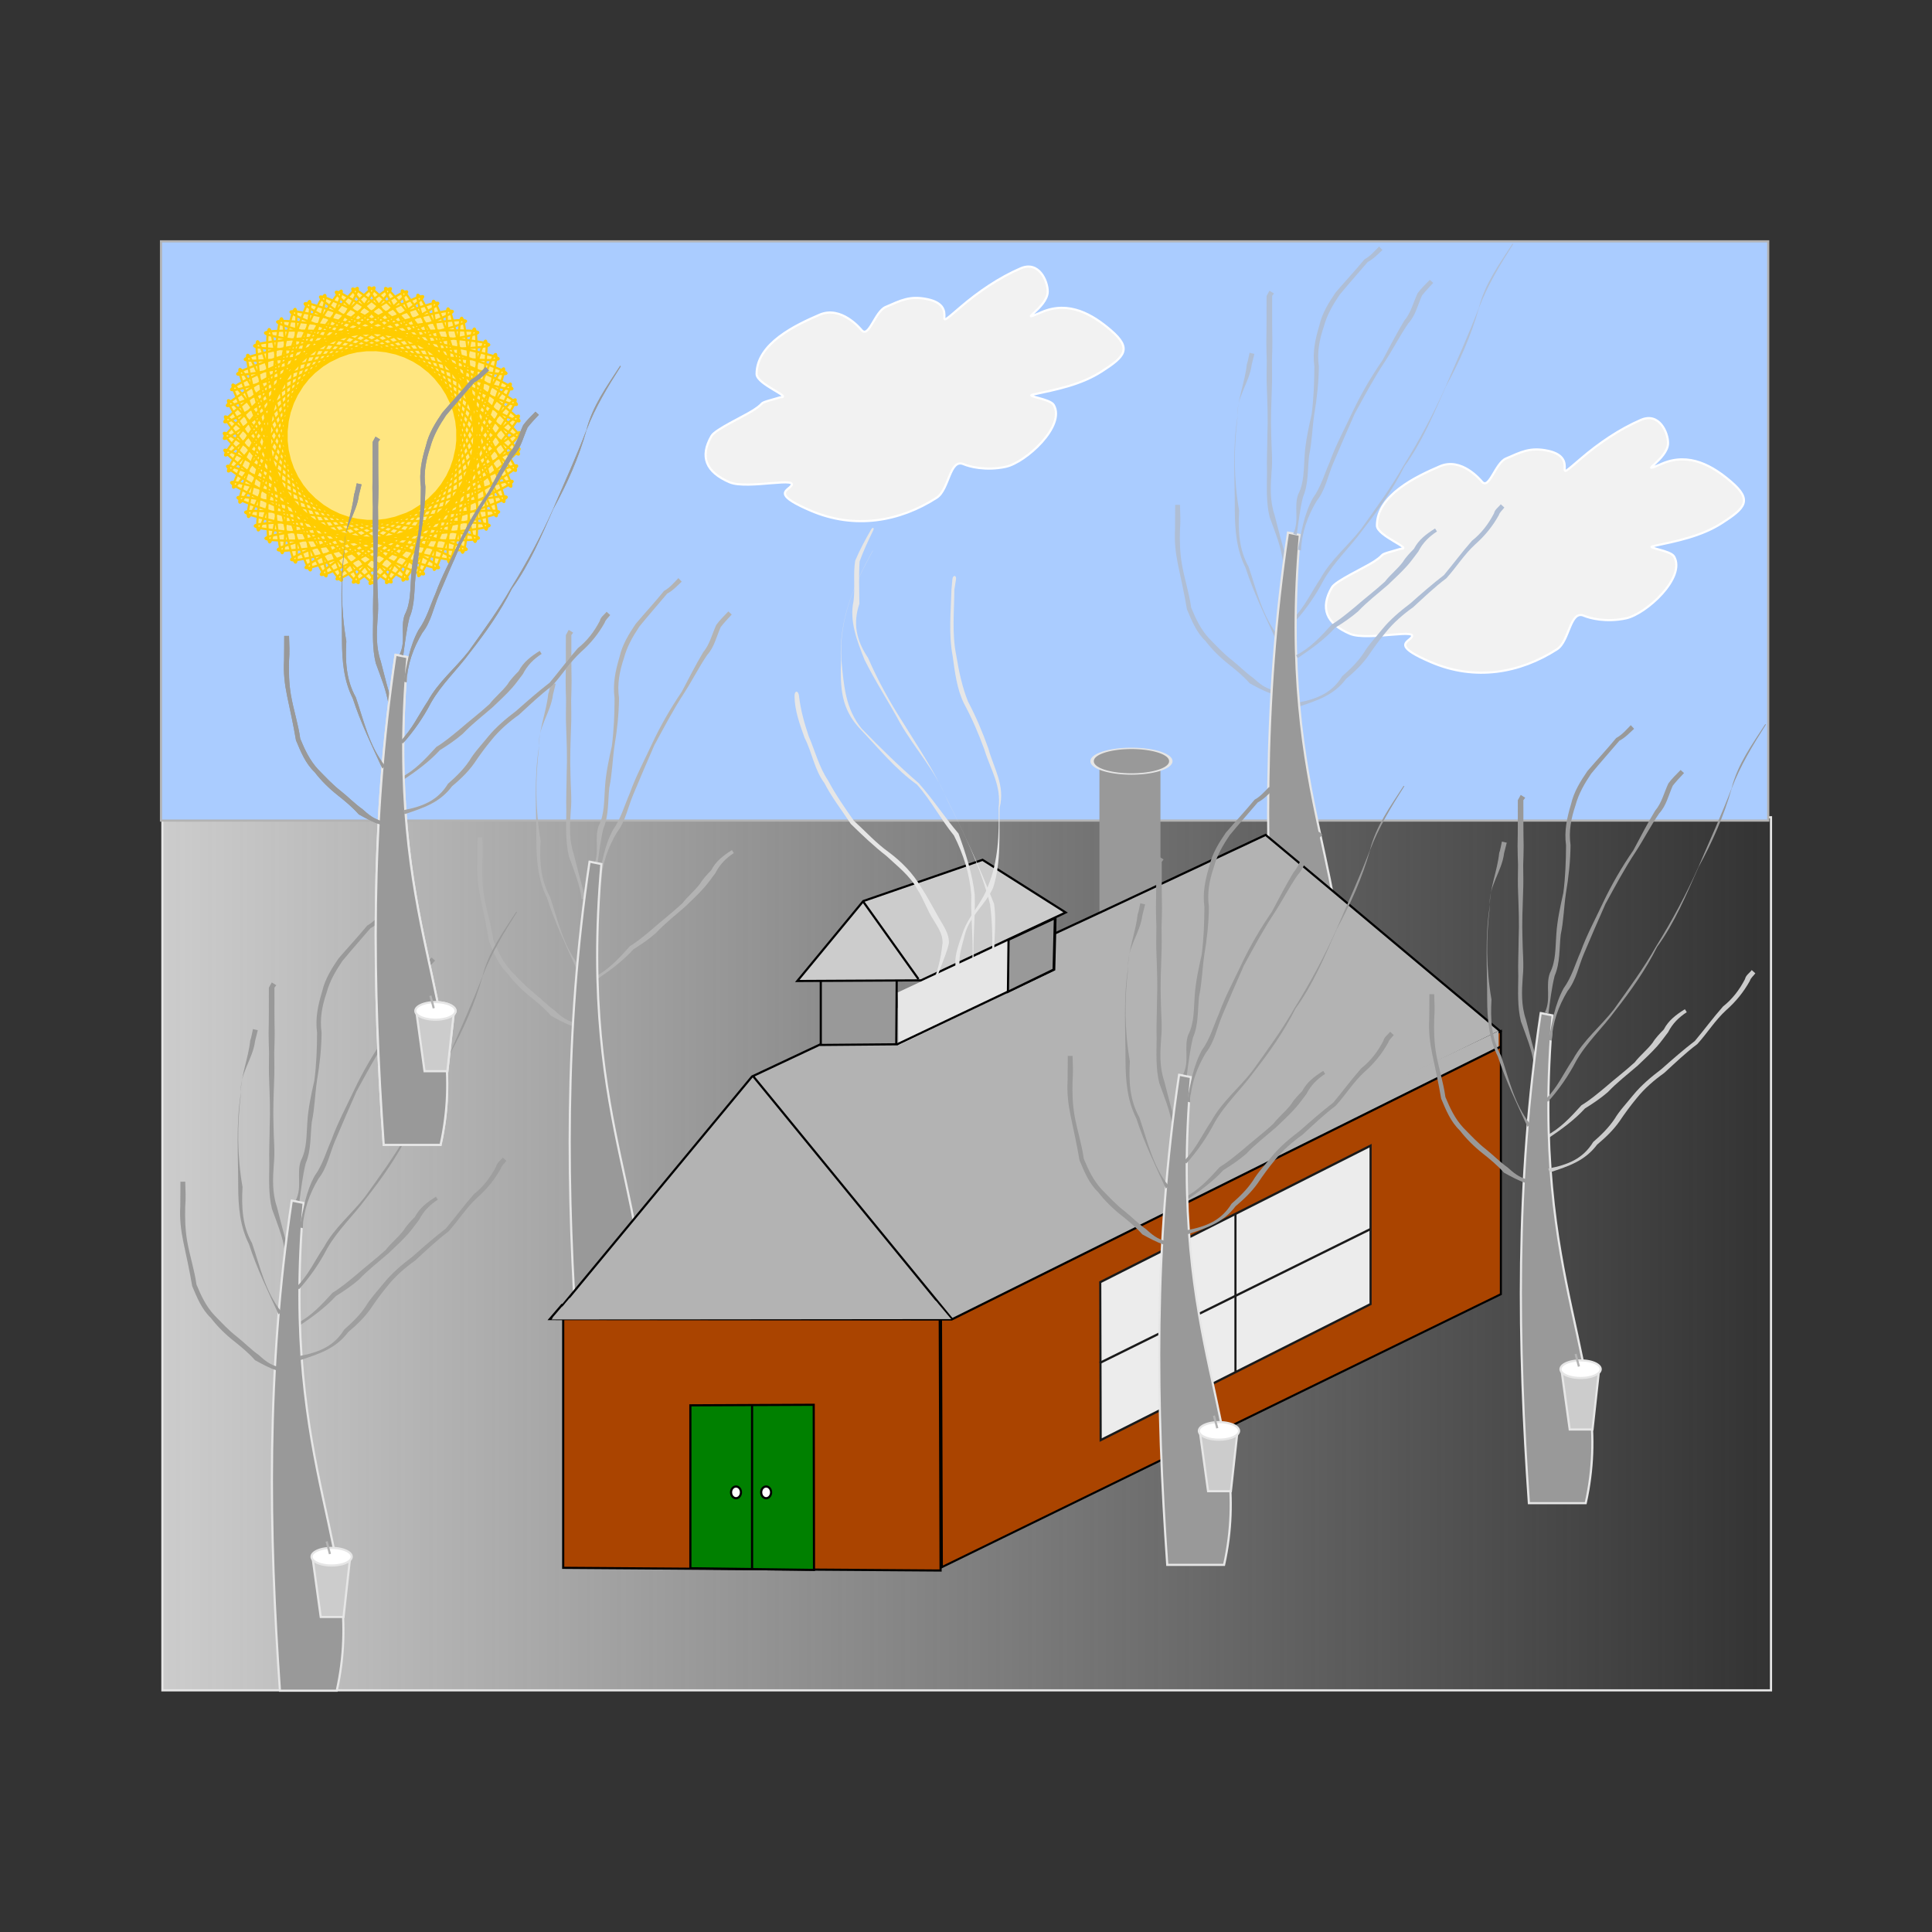 <svg:svg xmlns:dc="http://purl.org/dc/elements/1.1/" xmlns:ns1="http://www.w3.org/1999/xlink" xmlns:ns3="http://web.resource.org/cc/" xmlns:rdf="http://www.w3.org/1999/02/22-rdf-syntax-ns#" xmlns:svg="http://www.w3.org/2000/svg" height="897.689" id="svg2" version="1.0" viewBox="-74.307 -111.631 897.689 897.689" width="897.689">
  <svg:rect x="-74.307" y="-111.631" width="897.689" height="897.689" fill="#333333" stroke="none"/>
  <svg:defs id="defs4">
    <svg:linearGradient id="linearGradient5595">
      <svg:stop id="stop5597" offset="0" stop-color="#f2f2f2" />
      <svg:stop id="stop5599" offset="1" stop-color="#f2f2f2" stop-opacity="0" />
    </svg:linearGradient>
    <svg:linearGradient gradientTransform="translate(3.6866e-8 0)" gradientUnits="userSpaceOnUse" id="linearGradient5589" x1="1.7" x2="748.58" y1="715.73" y2="715.73">
      <svg:stop id="stop5585" offset="0" stop-color="#ccc" />
      <svg:stop id="stop5587" offset="1" stop-color="#ccc" stop-opacity="0" />
    </svg:linearGradient>
    <svg:linearGradient gradientTransform="translate(-0 0)" gradientUnits="userSpaceOnUse" id="linearGradient5601" x1="983.02" x2="1411.5" y1="518.17" y2="480.77" ns1:href="#linearGradient5595" />
    <svg:linearGradient gradientTransform="translate(0 0)" gradientUnits="userSpaceOnUse" id="linearGradient5605" x1="983.02" x2="1411.5" y1="518.17" y2="480.77" ns1:href="#linearGradient5595" />
  </svg:defs>
  <svg:g id="layer1" transform="translate(.5 -.143)">
    <svg:rect fill="url(#linearGradient5589)" height="405.67" id="rect4612" stroke="#e6e6e6" width="747.43" x=".644" y="268.25" />
    <svg:rect fill="#acf" height="269.15" id="rect4593" stroke="#b3b3b3" width="746.78" x="-6.6264e-7" y=".643" />
    <svg:path d="m576.13 143.47c5.59 0-11.16-5.97-11.16-10.77 0-14.24 18.38-22.87 29.29-27.55 9.96-4.28 18.74 6.29 19.52 7.18 3.36 3.85 6.15-8.63 11.16-10.77 7.03-3.027 11.2-5.383 19.52-3.598 15.75 3.378-0.17 16.918 15.34 3.598 8.24-7.08 17.89-13.674 27.89-17.971 8.4-3.608 12.55 5.842 12.55 10.78 0 7.631-15.61 15.091-2.79 9.581 12.69-5.449 23.72 1.2 32.08 8.38 10.05 8.64 6.58 12.23-4.19 19.17-9.8 6.31-21.22 8.45-32.07 10.78-3.64 0.78 8.08 1.91 9.76 4.79 5.69 9.76-12.99 26.74-22.31 28.74-9.39 2.02-17-0.11-19.53-1.19-6.57-2.83-6.67 11.78-12.55 15.57-17.22 11.09-38.07 14.79-58.57 5.98-15.87-6.81-12.22-8.66-9.76-10.78 6.61-5.67-19.53 1.2-27.89-2.39-11.02-4.73-13.99-11.9-8.37-21.56 1.76-3.03 14.89-8.99 19.52-11.98 6.8-4.38 0.04-2.4 12.56-5.99z" fill="url(#linearGradient5605)" fill-rule="evenodd" id="path5603" stroke="#fff" stroke-width="1px" />
    <svg:path d="m517.7 184.98c-4.9-10.69-10.14-21.41-13.77-32.64-4.2-8.32-4.94-17.44-4.99-26.62 0.05-14.42-1.11-28.866 1.18-43.134-0.03-8.628 3.55-16.515 4.42-24.9 0.43-0.914 0.99-4.176 1.25-5.256l2.25 0.51c-0.42 1.66-0.81 3.328-1.25 4.981-1.04 8.572-7.44 15.355-6.6 24.675-1.78 14.391-1.75 28.884 0.76 43.214-0.51 9.11-0.16 17.84 4.4 26.06 3.76 10.92 6.21 22.65 13.6 31.86l-1.25 1.25z" fill="#afbed5" id="path4498" />
    <svg:path d="m515.94 210.79c-3.61-1.18-7.07-3.14-10.06-4.76-3.02-3.4-6.28-6.09-9.82-8.9-3.93-3.09-7.65-6.76-10.7-10.72-4.28-4.08-6.45-9.51-8.68-14.82-1.15-6.93-2.68-13.77-4.13-20.64-1.13-5.51-1.73-10.76-1.4-16.36 0.07-3.83 0.03-7.66 0.07-11.49l2.24-0.02c0.13 3.88 0.32 7.76-0.01 11.64-0.15 5.35-0.02 10.58 0.89 15.88 1.19 6.85 3.37 13.38 4.33 20.26 2.14 5.17 4.47 10.15 8.33 14.3 3.35 3.41 6.66 7.01 10.49 9.99 3.49 2.76 6.49 5.9 10.09 8.45 2.63 2.4 5.34 4.69 9.19 5.54l-0.83 1.65z" fill="#afbed5" id="path4504" />
    <svg:path d="m521.16 148.75c-0.89-6.9-3.68-13.41-6.02-19.92-1.69-6.87-1.3-13.9-1.24-20.9-0.18-5.85 0.15-11.681 0.17-17.535 0.31-7.214 0.01-14.425-0.25-21.633-0.2-4.179-0.06-8.367-0.03-12.549-0.07-2.997-0.23-5.963-0.21-8.962 0.09-3.343 0.08-6.687 0.11-10.031-0.05-3.736 0.04-7.471 0.01-11.205 0.44-0.81 0.89-1.62 1.34-2.43l2.1 1.302c-0.29 0.376-0.57 0.752-0.86 1.128-0.04 3.734 0.05 7.469 0 11.205 0.03 3.344 0.03 6.688 0.11 10.031 0.03 2.999-0.13 5.966-0.2 8.962 0.02 4.182 0.16 8.368-0.04 12.547-0.24 7.208-0.55 14.418-0.29 21.632 0.04 5.895 0.75 11.768 0.13 17.648-0.48 6.74-0.77 13.36 1.46 19.88 1.77 6.85 3.44 13.74 5.66 20.51l-1.95 0.32z" fill="#afbed5" id="path4500" />
    <svg:path d="m525.79 176.16c5.51-5.37 8.66-12.47 12.9-18.75 4.82-8.82 12.74-15.21 18.88-23.04 6.86-9.62 13.87-19.11 19.71-29.4 7.33-11.77 14-24.186 19.63-36.865 5.21-12.175 10.74-24.156 15.41-36.556 2.89-11.323 9.5-20.254 15.68-29.846l0.31 0.199c-6.05 9.448-11.93 19.146-15.93 29.668-3.62 12.825-8.99 24.88-15.39 36.572-5.64 12.746-11.03 25.739-19.26 37.078-5.34 10.65-12.13 20.3-19.49 29.66-5.82 7.98-13.21 14.72-18.13 23.38-3.58 6.87-7.91 13.11-13.09 18.92l-1.23-1.02z" fill="#afbed5" id="path4494" />
    <svg:path d="m528.01 215.04c9.09-1.75 16-4.47 20.83-12.34 3.77-3.29 7.19-6.62 9.92-10.69 2.33-3.92 5.68-7.38 8.6-11.03 3.79-4.66 8.4-8.49 13.15-12.11 5.12-4.53 10.15-8.94 15.58-13.13 4.43-5.28 8.48-10.81 13.05-15.97 4.46-3.55 7.68-7.83 10.23-12.73 0.4-1.87 2.09-2.81 3.14-4.22l1.67 1.51c-0.86 1.2-2.13 2.1-2.59 3.59-2.89 5.16-6.47 9.56-10.92 13.5-5.21 4.76-8.72 10.59-13.45 15.8-5.5 4.11-10.34 8.79-15.39 13.41-4.73 3.38-9.09 7.14-12.76 11.69-2.9 3.5-5.55 7.11-8.06 10.86-2.96 4.15-6.41 7.43-10.32 10.72-5.72 7.61-13.11 9.99-22.07 12.97l-0.61-1.83z" fill="#afbed5" id="path4492" />
    <svg:path d="m523.65 135.97l5.51 1.1c-11.15 126.62 29.77 162.02 15.4 226.62h-26.41c-5.11-73.47-6.38-148.59 5.5-227.72z" fill="#999" id="path4490" stroke="#e6e6e6" />
    <svg:path d="m526.06 136.55c3.02-6.22 0.17-12.53 2.34-18.38 2.88-5.58 2.5-11.91 2.98-18.01 0.42-6.474 1.84-12.872 3.26-19.202 0.95-7.343 1.23-14.774 1.26-22.166-0.92-6.693 0.44-12.813 2.35-19.16 1.31-5.719 4.35-10.542 7.6-15.323 4.42-5.144 9.05-10.086 13.36-15.324 2.71-1.466 4.65-3.792 6.77-5.95l1.55 1.655c-2.16 1.984-4.19 4.178-6.83 5.542-4.35 5.128-8.83 10.109-13.1 15.303-3.1 4.577-5.85 9.319-7.3 14.715-2.08 6.167-3.23 11.939-2.31 18.503-0.07 7.537-0.9 14.994-2.15 22.428-0.95 6.423-1.05 12.863-2.41 19.189-0.72 6.44-0.22 13.06-2.83 19.14-1.37 5.54-2.09 11.63-2.88 17.51l-1.66-0.47z" fill="#afbed5" id="path4502" />
    <svg:path d="m527.38 192.96c6.65-3.33 11.62-8.82 16.54-14.23 3.85-2.34 7.33-5.27 10.78-8.12 4.58-4.01 9.44-7.68 13.95-11.81 2.59-3.34 5.83-5.81 8.39-9.19 1.38-2.28 3.28-4.18 5.15-6.12 2.22-4.27 5.81-6.91 9.79-9.42l0.89 1.39c-3.75 2.44-6.62 5.3-8.68 9.33-1.84 2.37-3.18 4.36-5.07 6.5-2.87 3.19-5.96 6.03-9.05 8.99-4.69 4.07-9.66 7.86-13.88 12.33-3.35 2.88-6.86 5.26-10.63 7.59-5.13 5.6-11.11 9.84-17.41 14.1l-0.77-1.34z" fill="#afbed5" id="path4496" />
    <svg:path d="m528.22 143.94c1.66-8.44 2.89-16.52 7-24 3.71-5.11 5.33-11.16 7.86-16.87 2.82-7.84 6.85-15.263 10.4-22.84 4.03-8.517 8.79-16.667 14.14-24.44 3.3-6.161 6.46-12.37 10.09-18.337 3.06-3.592 4.15-8.383 6.14-12.658 1.66-2.297 3.73-4.24 5.69-6.264l1.59 1.43c-1.81 1.892-3.59 3.811-5.22 5.863-1.97 4.388-2.99 9.295-6.32 12.881-3.94 5.747-7.09 11.951-10.9 17.801-5.18 7.816-9.56 16.055-14.05 24.253-3.41 7.641-6.7 15.315-9.97 23.011-2.52 5.88-3.61 12.35-7.68 17.5-4.22 7.07-6.95 14.59-7.3 23.04l-1.47-0.37z" fill="#afbed5" id="path4506" />
    <svg:path d="m191.18 365.26c-3.56-1.17-6.98-3.14-9.93-4.76-2.98-3.39-6.19-6.09-9.68-8.9-3.87-3.09-7.55-6.76-10.55-10.71-4.22-4.08-6.36-9.52-8.56-14.83-1.14-6.92-2.65-13.77-4.08-20.64-1.11-5.5-1.71-10.76-1.38-16.35 0.07-3.83 0.03-7.66 0.08-11.5l2.2-0.01c0.13 3.87 0.31 7.75-0.01 11.63-0.15 5.36-0.01 10.58 0.87 15.89 1.19 6.85 3.33 13.37 4.28 20.26 2.11 5.16 4.4 10.14 8.22 14.29 3.3 3.41 6.56 7.01 10.34 9.99 3.44 2.76 6.4 5.9 9.95 8.45 2.6 2.4 5.27 4.69 9.06 5.55l-0.81 1.64z" fill="#b3b3b3" id="path4473" />
    <svg:path d="m192.9 338.28c-4.83-10.69-10-21.41-13.57-32.63-4.15-8.32-4.88-17.45-4.93-26.62 0.05-14.42-1.09-28.87 1.17-43.14-0.03-8.63 3.49-16.51 4.35-24.9 0.43-0.91 0.98-4.17 1.23-5.26l2.22 0.51c-0.41 1.67-0.79 3.33-1.23 4.99-1.02 8.57-7.34 15.35-6.51 24.67-1.75 14.39-1.72 28.89 0.75 43.21-0.5 9.11-0.16 17.85 4.35 26.07 3.7 10.91 6.12 22.65 13.41 31.86l-1.24 1.24z" fill="#b3b3b3" id="path4467" />
    <svg:path d="m195.48 306.34c-0.87-6.91-3.63-13.41-5.94-19.93-1.66-6.86-1.28-13.9-1.21-20.89-0.18-5.86 0.14-11.69 0.16-17.54 0.31-7.22 0.01-14.43-0.24-21.63-0.2-4.18-0.06-8.37-0.04-12.55-0.07-3-0.22-5.97-0.2-8.97 0.08-3.34 0.08-6.68 0.11-10.03-0.05-3.73 0.04-7.47 0-11.2l1.32-2.43 2.08 1.3c-0.28 0.38-0.57 0.75-0.85 1.13-0.04 3.73 0.05 7.47 0 11.2 0.03 3.35 0.03 6.69 0.11 10.03 0.02 3-0.13 5.97-0.2 8.97 0.03 4.18 0.16 8.36-0.04 12.54-0.24 7.21-0.55 14.42-0.28 21.64 0.04 5.89 0.74 11.76 0.12 17.65-0.47 6.73-0.76 13.36 1.44 19.87 1.75 6.85 3.39 13.75 5.59 20.51l-1.93 0.33z" fill="#b3b3b3" id="path4469" />
    <svg:path d="m201.05 290.63c2.97-6.22 0.17-12.53 2.31-18.38 2.84-5.58 2.46-11.91 2.94-18.01 0.4-6.47 1.8-12.87 3.2-19.2 0.94-7.34 1.22-14.77 1.25-22.16-0.91-6.7 0.43-12.82 2.31-19.16 1.3-5.72 4.3-10.55 7.5-15.33 4.36-5.14 8.93-10.08 13.18-15.32 2.67-1.47 4.58-3.79 6.67-5.95l1.53 1.65c-2.13 1.99-4.13 4.18-6.73 5.54-4.29 5.13-8.71 10.11-12.92 15.31-3.06 4.58-5.77 9.32-7.2 14.71-2.05 6.17-3.18 11.94-2.28 18.51-0.06 7.53-0.88 14.99-2.12 22.42-0.94 6.43-1.04 12.87-2.38 19.19-0.71 6.45-0.21 13.07-2.79 19.14-1.35 5.54-2.06 11.63-2.84 17.51l-1.63-0.47z" fill="#b3b3b3" id="path4471" />
    <svg:path d="m201.56 342.37c6.55-3.32 11.46-8.82 16.32-14.23 3.79-2.34 7.22-5.26 10.62-8.12 4.52-4.01 9.31-7.67 13.76-11.8 2.56-3.34 5.75-5.82 8.28-9.2 1.36-2.28 3.23-4.17 5.08-6.11 2.19-4.27 5.73-6.91 9.65-9.42l0.87 1.39c-3.69 2.43-6.52 5.3-8.55 9.32-1.82 2.38-3.14 4.36-5.01 6.51-2.82 3.19-5.87 6.03-8.92 8.98-4.63 4.07-9.53 7.87-13.69 12.33-3.3 2.89-6.77 5.27-10.48 7.6-5.07 5.59-10.96 9.84-17.18 14.1l-0.75-1.35z" fill="#b3b3b3" id="path4465" />
    <svg:path d="m203.15 298.02c1.63-8.44 2.85-16.52 6.9-23.99 3.65-5.12 5.25-11.17 7.75-16.88 2.78-7.84 6.75-15.26 10.26-22.84 3.97-8.51 8.67-16.66 13.94-24.44 3.26-6.16 6.37-12.37 9.95-18.33 3.02-3.6 4.09-8.39 6.05-12.66 1.64-2.3 3.68-4.24 5.62-6.27l1.57 1.43c-1.79 1.9-3.55 3.82-5.15 5.87-1.95 4.38-2.95 9.29-6.23 12.88-3.89 5.74-6.99 11.95-10.76 17.8-5.1 7.81-9.42 16.05-13.85 24.25-3.37 7.64-6.61 15.32-9.83 23.01-2.48 5.88-3.57 12.36-7.58 17.5-4.15 7.07-6.85 14.6-7.2 23.04l-1.44-0.37z" fill="#b3b3b3" id="path4475" />
    <svg:path d="m199.12 288.88l5.5 1.1c-11.15 126.62 29.77 162.02 15.4 226.63h-26.4c-5.11-73.47-6.39-148.59 5.5-227.73z" fill="#999" id="path4463" stroke="#e6e6e6" />
    <svg:rect fill="#999" height="43.626" id="rect4262" stroke="#000" stroke-width=".4" width="35.372" x="380.25" y="310.43" />
    <svg:rect fill="#999" height="160.08" id="rect4186" width="28.347" x="436.04" y="245.31" />
    <svg:path d="m403.12 671.84l289.38-0.21v122.22h-288.92l-0.46-122.01z" fill="#a40" id="rect2160" stroke="#000" stroke-width="1.055" transform="matrix(.899 -.439 0 1 0 0)" />
    <svg:path d="m186.88 494.76l174.93-0.42 0.42 123.9-175.35-1.25v-122.23z" fill="#a40" id="rect2162" stroke="#000" />
    <svg:path d="m245.97 541.49l57.31-0.26 0.14 76.73-57.45-0.77v-75.7z" fill="#008000" id="path4208" stroke="#000" />
    <svg:g id="g4222" stroke="#1a1a1a" transform="matrix(1 .105 0 1 60.029 -353.32)">
      <svg:path d="m376.38 798.06l125.61-76.61v73.61l-125.41 76.36-0.2-73.36z" fill="#ececec" id="path4212" />
      <svg:path d="m376.12 835.64l125.87-75.46" fill="none" id="path4220" stroke-width="1px" />
      <svg:path d="m439.21 759.66v73.39" fill="#fff" fill-rule="evenodd" id="path4218" stroke-width="1px" />
    </svg:g>
    <svg:path d="m274.64 541.28v76.29" fill="none" id="path4227" stroke="#000" stroke-width="1px" />
    <svg:path d="m303.48 634.45a2.293 2.71 0 1 1 -4.59 0 2.293 2.71 0 1 1 4.59 0z" fill="#fff" id="path4229" stroke="#000" transform="translate(-20.01 -52.525)" />
    <svg:path d="m303.48 634.45a2.293 2.71 0 1 1 -4.59 0 2.293 2.71 0 1 1 4.59 0z" fill="#fff" id="path4231" stroke="#000" transform="translate(-34.01 -52.525)" />
    <svg:path d="m437.69 311.87l75.57-35.43c36.2 30.13 72.81 61.1 109.01 91.24l-260.01 126.91-175.47 0.17 87.85-106.07 59.66-28.06m74.45-35.32l28.94-13.44" fill="#b3b3b3" fill-rule="evenodd" id="path2166" stroke="#000" stroke-width="1px" />
    <svg:path d="m401.44 668.58l290.64 2.8 0.05 8.13-282.52 1.6-8.17-12.53z" fill="#b3b3b3" id="rect5756" transform="matrix(.898 -.439 0 1 0 0)" />
    <svg:path d="m274.9 388.28l92.6 113.12" fill="none" id="path4181" stroke="#000" stroke-width="1px" />
    <svg:path d="m380.97 524.42l-0.09 17.44 75.02-15.29-75.16 15.35 0.23-17.5z" fill="#fff" id="rect4247" transform="matrix(.897 -.441 0 1 0 0)" />
    <svg:path d="m306.56 335.42l35.37-5.01-0.29 43.33-35.08 0.3v-38.62z" fill="#999" id="rect4237" stroke="#000" />
    <svg:path d="m295.65 344.33l30.66-37.14 55.42-19.16 38.61 24.46-67.21 31.54-57.48 0.3z" fill="#ccc" fill-rule="evenodd" id="path4243" stroke="#000" stroke-width="1px" />
    <svg:path d="m378.32 510.76l80.81 0.4-0.65 23.45-79.83 0.9-0.33-24.75z" fill="#e6e6e6" id="rect4258" transform="matrix(.905 -.426 0 1 0 0)" />
    <svg:path d="m341.93 373.8l73.1-34.78 0.59-23.87" fill="none" id="path4264" stroke="#000" stroke-width="1px" />
    <svg:path d="m326.31 307.48l25.64 35.96" fill="none" id="path4267" stroke="#000" stroke-width="1px" />
    <svg:path d="m393.52 349.34l0.29-24.17 21.52-10.02-0.59 23.87-21.22 10.32z" fill="#999" fill-rule="evenodd" id="path4271" stroke="#000" stroke-width="1px" />
    <svg:path d="m357.46 348.13c3.11-6.91 4.97-14.17 5.7-21.63 0.05-4.01-2.22-7.21-4.21-10.5-2.97-4.55-4.6-9.8-7.58-14.35-3.39-6.28-9.16-10.58-14.21-15.34-5.97-4.65-11.23-9.68-16.64-14.94-4.25-6.49-8.78-12.23-12.33-19.09-4.66-6.26-5.65-14.14-9.13-20.89-2.27-6.38-4.6-12.57-4.7-19.41-0.04-2.76 1.8-2.79 2.1-0.05 0.71 6.42 2.42 12.41 4.46 18.58 3.02 6.98 4.8 14.39 9.12 20.8 3.48 6.54 7.62 12.49 11.89 18.56 5.47 4.97 10.38 10.46 16.47 14.79 5.77 4.32 10.96 9.64 14.64 15.89 3.08 4.61 5.63 9.59 8.38 14.4 2.11 3.76 4.84 7.3 4.68 11.84-1.64 7.51-6.01 14.16-6.68 21.99-0.23 2.71-3.08 1.83-1.96-0.65z" fill="#e6e6e6" id="path4392" />
    <svg:path d="m376.7 339.02c1.14-11.56-0.55-23.06-0.2-34.63-0.73-9.76-3.69-19.04-8.08-27.69-6.23-7.65-10.53-16.19-17.15-23.64-9.98-7.13-17.73-16.71-26.13-25.54-9.29-9.67-9.53-19.44-9.21-32.12-0.94-18.87 5.83-34.92 14.76-51 0.04-0.08 0.1-0.05 0.06 0.04-8.91 16.05-15.8 32.09-14.59 50.96 1.12 11.52 1.77 22.31 9.43 31.7 8.5 8.77 17.22 17.29 26.45 25.28 6.67 7.5 12.03 15.8 18.52 23.43 3.35 9.24 6.49 18.75 7.55 28.58 0.35 11.57-1.34 23.07-0.2 34.63 0.16 1.59-1.37 1.59-1.21 0z" fill="#e6e6e6" id="path4394" />
    <svg:path d="m385.78 339.61c0.67-10.23 0.77-20.71-0.56-30.89-4.34-17.09-12-32.96-19.96-48.6-5.11-13.17-14.85-23.51-21.77-35.56-5.42-10.02-11.56-19.34-16.62-29.55-3.43-8.7-7.11-17.89-5.08-27.25 0.79-6.26-0.25-12.47 0.77-18.73 2.13-5.05 4.7-9.82 7.44-14.56 0.68-1.19 1.52-0.74 0.92 0.49-2.3 4.73-4.54 9.46-6.31 14.41-0.46 6.56-0.15 13.08-0.11 19.66-3.03 9-1.57 16.84 4.05 25.2 4.53 10.43 9.86 20.09 16.01 29.7 7.31 11.86 15.13 23.25 20.76 36.16 8.03 15.77 15.22 31.93 21.75 48.37 1.55 10.33-0.98 20.77 0.62 31.15 0.38 2.48-2.07 2.51-1.91 0z" fill="#e6e6e6" id="path4396" />
    <svg:path d="m374.9 346.9c-8.76-7.63-5.94-14.86-2.53-24.56 2.64-8.24 9.25-14.18 11.96-22.25 4.7-11.44 5.14-24 4.85-36.22 1.35-10.35-3.78-17.85-6.61-27.08-2.64-7.29-5.72-14.5-9.43-21.32-3.36-6.79-4.26-14.67-5.3-22.12-1.93-10.22-0.84-20.61-0.55-30.92 0.14-1.59 0.29-3.19 0.43-4.78 0.21-2.19 2.02-1.96 1.66 0.21l-0.75 4.59c-0.08 10.21-1.18 20.55 0.89 30.64 1.19 7.19 2.74 14.68 5.46 21.39 3.68 6.98 6.8 14.35 9.44 21.78 2.53 9.37 7.9 17.1 5.24 27.61-0.26 12.38 0.8 25.13-3 37.08-3.45 7.87-10.9 13.04-13.12 21.74-2.16 8.53-5.54 16.53 2.63 22.61 2.17 1.6 0.76 3.36-1.27 1.6z" fill="#e6e6e6" id="path4398" />
    <svg:path d="m468.09 237.03a18.276 14.738 0 1 1 -36.55 0 18.276 14.738 0 1 1 36.55 0z" fill="#999" id="path4400" stroke="#e6e6e6" stroke-width="1.581" transform="matrix(1 0 0 .4 1.1 147.38)" />
    <svg:path d="m186.5 494.61l-5.83 6.81 186.69 0.19 255.15-126.8" fill="none" id="path5759" stroke="#000" stroke-width="1px" />
    <svg:path d="m475.42 444.98c6.65-3.33 11.62-8.82 16.54-14.23 3.85-2.34 7.33-5.27 10.78-8.12 4.58-4.01 9.44-7.68 13.95-11.81 2.59-3.34 5.83-5.81 8.39-9.19 1.38-2.28 3.28-4.18 5.15-6.12 2.22-4.27 5.81-6.91 9.79-9.41l0.89 1.38c-3.75 2.44-6.62 5.3-8.68 9.33-1.84 2.37-3.18 4.36-5.08 6.5-2.86 3.19-5.95 6.03-9.04 8.99-4.69 4.07-9.66 7.86-13.88 12.33-3.35 2.88-6.86 5.26-10.63 7.59-5.14 5.6-11.11 9.84-17.42 14.1l-0.76-1.34z" fill="#999" id="path4561" />
    <svg:path d="m469.87 411.71c-0.89-6.91-3.68-13.41-6.02-19.93-1.68-6.86-1.3-13.89-1.23-20.89-0.19-5.85 0.14-11.69 0.17-17.54 0.3-7.21 0-14.42-0.26-21.63-0.2-4.18-0.06-8.37-0.03-12.55-0.07-3-0.23-5.97-0.21-8.96 0.09-3.35 0.08-6.69 0.11-10.03-0.05-3.74 0.04-7.48 0.01-11.21 0.44-0.81 0.89-1.62 1.34-2.43l2.1 1.3c-0.29 0.38-0.57 0.75-0.86 1.13-0.04 3.73 0.05 7.47 0 11.21 0.03 3.34 0.03 6.68 0.12 10.03 0.02 3-0.14 5.96-0.21 8.96 0.03 4.18 0.16 8.37-0.04 12.55-0.24 7.2-0.55 14.41-0.29 21.63 0.04 5.89 0.76 11.76 0.13 17.65-0.48 6.73-0.77 13.36 1.46 19.88 1.78 6.85 3.44 13.74 5.67 20.5l-1.96 0.33z" fill="#999" id="path4565" />
    <svg:path d="m473.05 387.89l5.5 1.1c-11.15 126.62 29.77 162.02 15.4 226.63h-26.4c-5.12-73.47-6.39-148.59 5.5-227.73z" fill="#999" id="path4555" stroke="#e6e6e6" />
    <svg:path d="m466.04 466.83c-3.62-1.18-7.08-3.15-10.07-4.77-3.02-3.39-6.28-6.09-9.82-8.9-3.92-3.09-7.65-6.76-10.69-10.71-4.28-4.08-6.46-9.52-8.69-14.83-1.15-6.92-2.68-13.77-4.13-20.64-1.13-5.5-1.73-10.76-1.4-16.35 0.08-3.83 0.03-7.66 0.08-11.5l2.23-0.01c0.14 3.87 0.32 7.75 0 11.63-0.16 5.36-0.02 10.58 0.88 15.89 1.2 6.85 3.38 13.37 4.33 20.26 2.14 5.16 4.47 10.14 8.34 14.29 3.35 3.41 6.65 7.01 10.49 9.99 3.48 2.76 6.48 5.91 10.08 8.45 2.64 2.4 5.34 4.69 9.19 5.55l-0.82 1.65z" fill="#999" id="path4569" />
    <svg:path d="m476.6 460.14c9.09-1.75 16-4.47 20.83-12.34 3.77-3.29 7.19-6.63 9.92-10.69 2.33-3.92 5.68-7.38 8.6-11.03 3.79-4.66 8.4-8.49 13.15-12.11 5.12-4.53 10.15-8.94 15.58-13.13 4.43-5.28 8.48-10.81 13.05-15.98 4.46-3.54 7.68-7.82 10.22-12.72 0.41-1.87 2.1-2.81 3.15-4.22l1.67 1.51c-0.86 1.2-2.14 2.1-2.59 3.59-2.89 5.16-6.47 9.56-10.92 13.5-5.21 4.75-8.72 10.59-13.46 15.8-5.49 4.11-10.33 8.79-15.38 13.41-4.73 3.38-9.09 7.14-12.76 11.69-2.9 3.49-5.55 7.11-8.06 10.85-2.96 4.16-6.41 7.43-10.32 10.73-5.72 7.61-13.11 9.99-22.08 12.96l-0.6-1.82z" fill="#999" id="path4557" />
    <svg:path d="m475.18 428.08c5.51-5.36 8.66-12.46 12.9-18.75 4.82-8.82 12.75-15.2 18.88-23.03 6.86-9.62 13.87-19.11 19.71-29.4 7.34-11.77 14.01-24.19 19.63-36.87 5.21-12.17 10.74-24.15 15.42-36.55 2.89-11.33 9.5-20.26 15.67-29.85l0.31 0.2c-6.04 9.45-11.93 19.14-15.92 29.67-3.62 12.82-8.99 24.88-15.4 36.57-5.64 12.74-11.02 25.74-19.25 37.07-5.34 10.66-12.14 20.31-19.49 29.67-5.83 7.98-13.22 14.72-18.13 23.37-3.58 6.88-7.92 13.12-13.09 18.93l-1.24-1.03z" fill="#999" id="path4559" />
    <svg:path d="m466.92 440.77c-4.9-10.69-10.14-21.41-13.76-32.63-4.21-8.32-4.95-17.45-5-26.63 0.05-14.42-1.11-28.86 1.19-43.13-0.04-8.63 3.54-16.52 4.41-24.9 0.44-0.91 0.99-4.18 1.25-5.26l2.25 0.51c-0.42 1.66-0.8 3.33-1.25 4.98-1.03 8.58-7.44 15.36-6.6 24.68-1.78 14.39-1.75 28.88 0.76 43.21-0.5 9.11-0.16 17.84 4.41 26.06 3.75 10.92 6.2 22.66 13.59 31.86l-1.25 1.25z" fill="#999" id="path4563" />
    <svg:path d="m476.72 400.36c1.65-8.44 2.89-16.52 6.99-24 3.71-5.11 5.33-11.16 7.86-16.87 2.82-7.84 6.85-15.26 10.41-22.84 4.03-8.52 8.79-16.67 14.14-24.44 3.3-6.16 6.46-12.37 10.09-18.34 3.06-3.59 4.14-8.38 6.13-12.65 1.66-2.3 3.73-4.24 5.7-6.27l1.59 1.43c-1.82 1.89-3.6 3.81-5.23 5.87-1.97 4.38-2.99 9.29-6.31 12.88-3.95 5.74-7.09 11.95-10.91 17.8-5.17 7.81-9.56 16.05-14.05 24.25-3.41 7.64-6.7 15.32-9.96 23.01-2.52 5.88-3.62 12.36-7.68 17.5-4.22 7.07-6.96 14.59-7.31 23.04l-1.46-0.37z" fill="#999" id="path4571" />
    <svg:path d="m474.97 387.66c3.02-6.22 0.18-12.53 2.35-18.38 2.87-5.58 2.49-11.91 2.98-18.01 0.41-6.47 1.83-12.87 3.25-19.2 0.95-7.35 1.23-14.78 1.26-22.17-0.92-6.69 0.44-12.81 2.35-19.16 1.31-5.72 4.35-10.54 7.6-15.32 4.42-5.15 9.05-10.09 13.36-15.33 2.71-1.46 4.65-3.79 6.77-5.95l1.55 1.66c-2.16 1.98-4.19 4.18-6.83 5.54-4.35 5.13-8.83 10.11-13.1 15.3-3.1 4.58-5.85 9.32-7.3 14.72-2.07 6.17-3.22 11.94-2.31 18.5-0.06 7.54-0.9 15-2.15 22.43-0.95 6.42-1.05 12.86-2.41 19.19-0.72 6.44-0.22 13.06-2.83 19.13-1.37 5.55-2.09 11.64-2.88 17.52l-1.66-0.47z" fill="#999" id="path4567" />
    <svg:g id="g4578" stroke="#e6e6e6" transform="translate(-120.24 -19.224)">
      <svg:path d="m602.86 572.41h17.6l-3.11 28.19h-10.6l-3.89-28.19z" fill="#ccc" id="rect4573" />
      <svg:path d="m617.26 570.26a9.335 4.084 0 1 1 -18.67 0 9.335 4.084 0 1 1 18.67 0z" fill="#fff" id="path4576" transform="translate(3.889 2.334)" />
    </svg:g>
    <svg:path d="m490.8 552.13l-1.56-5.83" fill="#b3b3b3" fill-rule="evenodd" id="path4582" stroke="#b3b3b3" stroke-width="1px" />
    <svg:path d="m133.81 108.03c-80.414 168.79 96.74-154.81-2.16 3.88-98.901 158.69 113.46-143.03-2.57 3.65-116.02 146.69 128.95-129.4-2.95 3.26-131.89 132.65 142.59-113.85-3.32 3s154.48-97.569-3.56 2.55c-158.05 100.12 164.39-79.098-3.89 2.24-168.28 81.33 172.05-60.71-4.18 1.64-176.24 62.36 177.94-40.716-4.26 1.27-182.2 41.98 181.51-20.43-4.35 0.78-185.85 21.2 182.51-0.08-4.442 0.24-186.96 0.31 181.47 20.4-4.472-0.24-185.95-20.64 178.08 40.54-4.371-0.71-182.45-41.24 172.52 59.92-4.304-1.22-176.82-61.142 164.59 79.18-4.076-1.68-168.66-80.862 154.82 96.77-3.865-2.13-158.69-98.905 142.7 113.7-3.686-2.64-146.39-116.33 129.1 128.97-3.335-2.93-132.43-131.91 113.88 142.6-2.988-3.27-116.87-145.86 97.509 154.3-2.555-3.61s79.134 164.4-2.188-3.94 60.752 172.23-1.7-4.07c-62.455-176.3 40.882 177.98-1.238-4.297-42.117-182.28 20.399 181.43-0.753-4.375s0.336 182.46-0.227-4.453-20.055 181.38 0.246-4.448c20.3-185.84-40.264 178.14 0.702-4.355 40.962-182.5-59.859 172.39 1.22-4.264 61.082-176.65-79.168 164.51 1.693-4.139 80.859-168.65-96.87 154.85 2.149-3.875 99.02-158.73-113.72 142.72 2.556-3.694 116.27-146.42-128.82 129.48 2.937-3.33s-142.4 114.17 3.321-2.934c145.73-117.1-154.42 97.404 3.644-2.621s-164.34 79.635 3.88-2.098c168.22-81.732-172.22 60.633 4.109-1.735 176.32-62.369-177.82 40.99 4.259-1.274 182.07-42.263-181.47 20.817 4.35-0.732 185.81-21.55-182.59 0.528 4.466-0.247 187.05-0.775-181.39-20.277 4.488 0.25 185.87 20.527-178.06-40.379 4.37 0.741 182.43 41.121-172.3-60.151 4.26 1.188 176.56 61.342-164.74-78.824 4.07 1.655 168.81 80.477-154.67-96.82 3.96 2.145 158.62 98.962-142.93-113.5 3.64 2.607 146.56 116.1-129.13-128.96 3.33 2.93 132.47 131.88-114.05-142.6 2.94 3.328 117 145.93-97.402-154.42 2.59 3.618 99.99 158.04-79.17-164.4 2.17 3.894 81.34 168.3-60.743-172.18 1.74 4.077 62.48 176.26-40.951-177.81 1.23 4.305 42.18 182.11-20.86-181.41 0.76 4.371s-0.52-182.56 0.22 4.417c0.75 186.98 20.09-181.42-0.2 4.484-20.29 185.91 40.22-178.06-0.78 4.325-41.005 182.38 60.15-172.37-1.19 4.326-61.328 176.7 78.73-164.65-1.69 4.14z" fill="#ffe680" id="path4595" stroke="#fc0" />
    <svg:path d="m287.9 73.068c5.59 0-11.16-5.972-11.16-10.78 0-14.24 18.38-22.866 29.28-27.547 9.97-4.279 18.75 6.295 19.53 7.186 3.36 3.846 6.15-8.629 11.16-10.779 7.03-3.023 11.2-5.379 19.52-3.593 15.75 3.381-0.17 16.913 15.34 3.593 8.24-7.076 17.89-13.669 27.89-17.966 8.4-3.608 12.55 5.842 12.55 10.779 0 7.635-15.61 15.09-2.79 9.582 12.69-5.449 23.72 1.204 32.08 8.384 10.05 8.636 6.58 12.23-4.19 19.163-9.8 6.317-21.22 8.45-32.07 10.78-3.64 0.78 8.08 1.912 9.76 4.791 5.69 9.765-12.99 26.739-22.31 28.749-9.39 2.01-17-0.12-19.53-1.2-6.57-2.83-6.67 11.78-12.55 15.57-17.22 11.09-38.07 14.79-58.57 5.99-15.87-6.82-12.22-8.67-9.76-10.78 6.61-5.68-19.53 1.19-27.89-2.4-11.02-4.73-13.99-11.89-8.37-21.557 1.76-3.027 14.89-8.989 19.52-11.977 6.8-4.379 0.04-2.406 12.56-5.988z" fill="url(#linearGradient5601)" fill-rule="evenodd" id="path5593" stroke="#fff" stroke-width="1px" />
    <svg:path d="m63.129 503.43c6.65-3.32 11.628-8.82 16.548-14.23 3.843-2.34 7.323-5.27 10.776-8.12 4.584-4.01 9.441-7.68 13.947-11.8 2.6-3.34 5.83-5.82 8.4-9.2 1.38-2.28 3.28-4.18 5.15-6.11 2.22-4.27 5.81-6.91 9.78-9.42l0.89 1.38c-3.75 2.44-6.62 5.31-8.68 9.33-1.84 2.38-3.18 4.36-5.07 6.51-2.87 3.18-5.96 6.03-9.05 8.98-4.69 4.07-9.661 7.86-13.88 12.33-3.345 2.89-6.86 5.26-10.624 7.6-5.138 5.59-11.112 9.84-17.418 14.09l-0.769-1.34z" fill="#9e9e9e" fill-opacity=".988" id="path5632" />
    <svg:path d="m57.587 470.16c-0.891-6.9-3.685-13.41-6.024-19.92-1.684-6.87-1.297-13.9-1.234-20.9-0.183-5.85 0.145-11.68 0.17-17.54 0.305-7.21 0.007-14.42-0.251-21.63-0.201-4.18-0.063-8.37-0.036-12.55-0.069-3-0.228-5.96-0.207-8.96 0.087-3.34 0.081-6.69 0.113-10.03-0.051-3.74 0.04-7.47 0.003-11.21 0.446-0.81 0.893-1.62 1.339-2.43l2.105 1.3c-0.288 0.38-0.575 0.76-0.862 1.13-0.037 3.74 0.054 7.47 0.003 11.21 0.032 3.34 0.026 6.69 0.113 10.03 0.021 3-0.138 5.96-0.206 8.96 0.026 4.18 0.158 8.37-0.036 12.55-0.245 7.21-0.557 14.42-0.293 21.63 0.042 5.89 0.755 11.77 0.126 17.65-0.478 6.74-0.768 13.36 1.464 19.88 1.775 6.85 3.436 13.74 5.665 20.51l-1.952 0.32z" fill="#999" id="path5634" />
    <svg:path d="m60.763 446.35l5.501 1.1c-11.15 126.62 29.772 162.02 15.401 226.62h-26.402c-5.115-73.47-6.388-148.59 5.5-227.72z" fill="#999" id="path5636" stroke="#e6e6e6" />
    <svg:path d="m53.75 525.28c-3.613-1.18-7.074-3.15-10.065-4.77-3.021-3.39-6.28-6.09-9.817-8.89-3.928-3.09-7.652-6.76-10.698-10.72-4.278-4.08-6.452-9.51-8.682-14.83-1.154-6.92-2.683-13.77-4.135-20.64-1.125-5.5-1.729-10.76-1.395-16.35 0.071-3.83 0.028-7.66 0.073-11.49l2.232-0.02c0.137 3.88 0.32 7.76-0.003 11.63-0.156 5.36-0.018 10.59 0.883 15.89 1.199 6.85 3.376 13.38 4.335 20.26 2.136 5.16 4.466 10.15 8.334 14.29 3.349 3.42 6.653 7.02 10.487 9.99 3.486 2.77 6.485 5.91 10.089 8.45 2.632 2.41 5.339 4.7 9.187 5.55l-0.825 1.65z" fill="#999" id="path5638" />
    <svg:path d="m64.309 518.59c9.091-1.75 16.003-4.47 20.833-12.34 3.767-3.29 7.195-6.62 9.923-10.69 2.33-3.92 5.675-7.38 8.595-11.03 3.79-4.66 8.4-8.49 13.16-12.11 5.12-4.53 10.14-8.94 15.57-13.13 4.43-5.28 8.48-10.81 13.05-15.97 4.46-3.55 7.69-7.83 10.23-12.73 0.4-1.87 2.09-2.81 3.14-4.22l1.68 1.51c-0.87 1.2-2.14 2.11-2.6 3.59-2.89 5.16-6.46 9.56-10.91 13.5-5.22 4.76-8.73 10.59-13.46 15.8-5.49 4.11-10.34 8.79-15.39 13.41-4.72 3.38-9.09 7.14-12.75 11.69-2.9 3.5-5.558 7.11-8.065 10.86-2.959 4.15-6.408 7.43-10.325 10.72-5.719 7.61-13.108 9.99-22.072 12.97l-0.609-1.83z" fill="#9e9e9e" fill-opacity=".988" id="path5640" />
    <svg:path d="m62.897 486.54c5.508-5.37 8.656-12.47 12.9-18.75 4.821-8.82 12.743-15.21 18.88-23.04 6.863-9.62 13.873-19.11 19.703-29.4 7.34-11.77 14.01-24.19 19.63-36.87 5.22-12.17 10.75-24.15 15.42-36.55 2.89-11.32 9.5-20.26 15.68-29.85l0.31 0.2c-6.05 9.45-11.93 19.15-15.93 29.67-3.62 12.82-8.99 24.88-15.39 36.57-5.64 12.75-11.03 25.74-19.26 37.08-5.34 10.65-12.13 20.3-19.491 29.66-5.825 7.98-13.212 14.72-18.129 23.37-3.577 6.88-7.916 13.12-13.09 18.93l-1.233-1.02z" fill="#999" id="path5642" />
    <svg:path d="m54.639 499.22c-4.907-10.69-10.146-21.41-13.77-32.63-4.203-8.32-4.945-17.45-4.993-26.62 0.049-14.42-1.111-28.87 1.184-43.14-0.032-8.63 3.543-16.51 4.412-24.9 0.437-0.91 0.994-4.17 1.251-5.25l2.249 0.51c-0.416 1.66-0.802 3.32-1.249 4.98-1.034 8.57-7.44 15.35-6.598 24.67-1.781 14.39-1.748 28.89 0.756 43.22-0.501 9.1-0.16 17.84 4.409 26.06 3.753 10.91 6.206 22.65 13.597 31.86l-1.248 1.24z" fill="#999" id="path5644" />
    <svg:path d="m64.431 458.81c1.653-8.43 2.892-16.52 6.997-23.99 3.708-5.12 5.327-11.17 7.859-16.87 2.819-7.85 6.85-15.27 10.404-22.85 4.029-8.51 8.789-16.66 14.139-24.44 3.3-6.16 6.46-12.37 10.09-18.33 3.06-3.59 4.14-8.39 6.13-12.66 1.67-2.3 3.73-4.24 5.7-6.26l1.59 1.43c-1.81 1.89-3.6 3.81-5.22 5.86-1.98 4.39-2.99 9.29-6.32 12.88-3.95 5.75-7.09 11.95-10.91 17.8-5.169 7.82-9.554 16.05-14.044 24.25-3.412 7.64-6.7 15.32-9.965 23.01-2.518 5.89-3.617 12.36-7.681 17.51-4.217 7.06-6.955 14.59-7.304 23.03l-1.465-0.37z" fill="#999" id="path5646" />
    <svg:path d="m62.687 446.11c3.016-6.22 0.172-12.53 2.342-18.38 2.878-5.58 2.499-11.91 2.98-18.01 0.413-6.47 1.832-12.87 3.253-19.2 0.95-7.34 1.233-14.77 1.258-22.17-0.92-6.69 0.441-12.81 2.351-19.16 1.314-5.71 4.357-10.54 7.6-15.32 4.423-5.14 9.052-10.09 13.365-15.32 2.71-1.47 4.644-3.8 6.764-5.95l1.55 1.65c-2.16 1.99-4.185 4.18-6.823 5.54-4.349 5.13-8.833 10.11-13.103 15.31-3.1 4.57-5.851 9.32-7.301 14.71-2.073 6.17-3.224 11.94-2.305 18.51-0.069 7.53-0.901 14.99-2.158 22.42-0.948 6.43-1.045 12.87-2.407 19.19-0.722 6.45-0.216 13.07-2.829 19.14-1.37 5.54-2.09 11.63-2.884 17.51l-1.653-0.47z" fill="#999" id="path5648" />
    <svg:g id="g5650" stroke="#e6e6e6" transform="translate(-532.53 39.229)">
      <svg:path d="m602.86 572.41h17.6l-3.11 28.19h-10.6l-3.89-28.19z" fill="#ccc" id="path5652" />
      <svg:path d="m617.26 570.26a9.335 4.084 0 1 1 -18.67 0 9.335 4.084 0 1 1 18.67 0z" fill="#fff" id="path5654" transform="translate(3.889 2.334)" />
    </svg:g>
    <svg:path d="m78.51 610.58l-1.555-5.83" fill="#b3b3b3" fill-rule="evenodd" id="path5656" stroke="#b3b3b3" stroke-width="1px" />
    <svg:g id="g5658" transform="translate(168.03 -28.672)">
      <svg:path d="m475.42 444.98c6.65-3.33 11.62-8.82 16.54-14.23 3.85-2.34 7.33-5.27 10.78-8.12 4.58-4.01 9.44-7.68 13.95-11.81 2.59-3.34 5.83-5.81 8.39-9.19 1.38-2.28 3.28-4.18 5.15-6.12 2.22-4.27 5.81-6.91 9.79-9.41l0.89 1.38c-3.75 2.44-6.62 5.3-8.68 9.33-1.84 2.37-3.18 4.36-5.08 6.5-2.86 3.19-5.95 6.03-9.04 8.99-4.69 4.07-9.66 7.86-13.88 12.33-3.35 2.88-6.86 5.26-10.63 7.59-5.14 5.6-11.11 9.84-17.42 14.1l-0.76-1.34z" fill="#ccc" id="path5660" />
      <svg:path d="m469.87 411.71c-0.89-6.91-3.68-13.41-6.02-19.93-1.68-6.86-1.3-13.89-1.23-20.89-0.19-5.85 0.14-11.69 0.17-17.54 0.3-7.21 0-14.42-0.26-21.63-0.2-4.18-0.06-8.37-0.03-12.55-0.07-3-0.23-5.97-0.21-8.96 0.09-3.35 0.08-6.69 0.11-10.03-0.05-3.74 0.04-7.48 0.01-11.21 0.44-0.81 0.89-1.62 1.34-2.43l2.1 1.3c-0.29 0.38-0.57 0.75-0.86 1.13-0.04 3.73 0.05 7.47 0 11.21 0.03 3.34 0.03 6.68 0.12 10.03 0.02 3-0.14 5.96-0.21 8.96 0.03 4.18 0.16 8.37-0.04 12.55-0.24 7.2-0.55 14.41-0.29 21.63 0.04 5.89 0.76 11.76 0.13 17.65-0.48 6.73-0.77 13.36 1.46 19.88 1.78 6.85 3.44 13.74 5.67 20.5l-1.96 0.33z" fill="#999" id="path5662" />
      <svg:path d="m473.05 387.89l5.5 1.1c-11.15 126.62 29.77 162.02 15.4 226.63h-26.4c-5.12-73.47-6.39-148.59 5.5-227.73z" fill="#999" id="path5664" stroke="#e6e6e6" />
      <svg:path d="m466.04 466.83c-3.62-1.18-7.08-3.15-10.07-4.77-3.02-3.39-6.28-6.09-9.82-8.9-3.92-3.09-7.65-6.76-10.69-10.71-4.28-4.08-6.46-9.52-8.69-14.83-1.15-6.92-2.68-13.77-4.13-20.64-1.13-5.5-1.73-10.76-1.4-16.35 0.08-3.83 0.03-7.66 0.08-11.5l2.23-0.01c0.14 3.87 0.32 7.75 0 11.63-0.16 5.36-0.02 10.58 0.88 15.89 1.2 6.85 3.38 13.37 4.33 20.26 2.14 5.16 4.47 10.14 8.34 14.29 3.35 3.41 6.65 7.01 10.49 9.99 3.48 2.76 6.48 5.91 10.08 8.45 2.64 2.4 5.34 4.69 9.19 5.55l-0.82 1.65z" fill="#999" id="path5666" />
      <svg:path d="m476.6 460.14c9.09-1.75 16-4.47 20.83-12.34 3.77-3.29 7.19-6.63 9.92-10.69 2.33-3.92 5.68-7.38 8.6-11.03 3.79-4.66 8.4-8.49 13.15-12.11 5.12-4.53 10.15-8.94 15.58-13.13 4.43-5.28 8.48-10.81 13.05-15.98 4.46-3.54 7.68-7.82 10.22-12.72 0.41-1.87 2.1-2.81 3.15-4.22l1.67 1.51c-0.86 1.2-2.14 2.1-2.59 3.59-2.89 5.16-6.47 9.56-10.92 13.5-5.21 4.75-8.72 10.59-13.46 15.8-5.49 4.11-10.33 8.79-15.38 13.41-4.73 3.38-9.09 7.14-12.76 11.69-2.9 3.49-5.55 7.11-8.06 10.85-2.96 4.16-6.41 7.43-10.32 10.73-5.72 7.61-13.11 9.99-22.08 12.96l-0.6-1.82z" fill="#ccc" id="path5668" />
      <svg:path d="m475.18 428.08c5.51-5.36 8.66-12.46 12.9-18.75 4.82-8.82 12.75-15.2 18.88-23.03 6.86-9.62 13.87-19.11 19.71-29.4 7.34-11.77 14.01-24.19 19.63-36.87 5.21-12.17 10.74-24.15 15.42-36.55 2.89-11.33 9.5-20.26 15.67-29.85l0.31 0.2c-6.04 9.45-11.93 19.14-15.92 29.67-3.62 12.82-8.99 24.88-15.4 36.57-5.64 12.74-11.02 25.74-19.25 37.07-5.34 10.66-12.14 20.31-19.49 29.67-5.83 7.98-13.22 14.72-18.13 23.37-3.58 6.88-7.92 13.12-13.09 18.93l-1.24-1.03z" fill="#999" id="path5670" />
      <svg:path d="m466.92 440.77c-4.9-10.69-10.14-21.41-13.76-32.63-4.21-8.32-4.95-17.45-5-26.63 0.05-14.42-1.11-28.86 1.19-43.13-0.04-8.63 3.54-16.52 4.41-24.9 0.44-0.91 0.99-4.18 1.25-5.26l2.25 0.51c-0.42 1.66-0.8 3.33-1.25 4.98-1.03 8.58-7.44 15.36-6.6 24.68-1.78 14.39-1.75 28.88 0.76 43.21-0.5 9.11-0.16 17.84 4.41 26.06 3.75 10.92 6.2 22.66 13.59 31.86l-1.25 1.25z" fill="#999" id="path5672" />
      <svg:path d="m476.72 400.36c1.65-8.44 2.89-16.52 6.99-24 3.71-5.11 5.33-11.16 7.86-16.87 2.82-7.84 6.85-15.26 10.41-22.84 4.03-8.52 8.79-16.67 14.14-24.44 3.3-6.16 6.46-12.37 10.09-18.34 3.06-3.59 4.14-8.38 6.13-12.65 1.66-2.3 3.73-4.24 5.7-6.27l1.59 1.43c-1.82 1.89-3.6 3.81-5.23 5.87-1.97 4.38-2.99 9.29-6.31 12.88-3.95 5.74-7.09 11.95-10.91 17.8-5.17 7.81-9.56 16.05-14.05 24.25-3.41 7.64-6.7 15.32-9.96 23.01-2.52 5.88-3.62 12.36-7.68 17.5-4.22 7.07-6.96 14.59-7.31 23.04l-1.46-0.37z" fill="#999" id="path5674" />
      <svg:path d="m474.97 387.66c3.02-6.22 0.18-12.53 2.35-18.38 2.87-5.58 2.49-11.91 2.98-18.01 0.41-6.47 1.83-12.87 3.25-19.2 0.95-7.35 1.23-14.78 1.26-22.17-0.92-6.69 0.44-12.81 2.35-19.16 1.31-5.72 4.35-10.54 7.6-15.32 4.42-5.15 9.05-10.09 13.36-15.33 2.71-1.46 4.65-3.79 6.77-5.95l1.55 1.66c-2.16 1.98-4.19 4.18-6.83 5.54-4.35 5.13-8.83 10.11-13.1 15.3-3.1 4.58-5.85 9.32-7.3 14.72-2.07 6.17-3.22 11.94-2.31 18.5-0.06 7.54-0.9 15-2.15 22.43-0.95 6.42-1.05 12.86-2.41 19.19-0.72 6.44-0.22 13.06-2.83 19.13-1.37 5.55-2.09 11.64-2.88 17.52l-1.66-0.47z" fill="#999" id="path5676" />
      <svg:g id="g5678" stroke="#e6e6e6" transform="translate(-120.24 -19.224)">
        <svg:path d="m602.86 572.41h17.6l-3.11 28.19h-10.6l-3.89-28.19z" fill="#ccc" id="path5680" />
        <svg:path d="m617.26 570.26a9.335 4.084 0 1 1 -18.67 0 9.335 4.084 0 1 1 18.67 0z" fill="#fff" id="path5682" transform="translate(3.889 2.334)" />
      </svg:g>
      <svg:path d="m490.8 552.13l-1.56-5.83" fill="#b3b3b3" fill-rule="evenodd" id="path5684" stroke="#b3b3b3" stroke-width="1px" />
    </svg:g>
    <svg:g id="g5686" transform="translate(-364.06 -195.14)">
      <svg:path d="m475.42 444.98c6.65-3.33 11.62-8.82 16.54-14.23 3.85-2.34 7.33-5.27 10.78-8.12 4.58-4.01 9.44-7.68 13.95-11.81 2.59-3.34 5.83-5.81 8.39-9.19 1.38-2.28 3.28-4.18 5.15-6.12 2.22-4.27 5.81-6.91 9.79-9.41l0.89 1.38c-3.75 2.44-6.62 5.3-8.68 9.33-1.84 2.37-3.18 4.36-5.08 6.5-2.86 3.19-5.95 6.03-9.04 8.99-4.69 4.07-9.66 7.86-13.88 12.33-3.35 2.88-6.86 5.26-10.63 7.59-5.14 5.6-11.11 9.84-17.42 14.1l-0.76-1.34z" fill="#ccc" id="path5688" />
      <svg:path d="m469.87 411.71c-0.89-6.91-3.68-13.41-6.02-19.93-1.68-6.86-1.3-13.89-1.23-20.89-0.19-5.85 0.14-11.69 0.17-17.54 0.3-7.21 0-14.42-0.26-21.63-0.2-4.18-0.06-8.37-0.03-12.55-0.07-3-0.23-5.97-0.21-8.96 0.09-3.35 0.08-6.69 0.11-10.03-0.05-3.74 0.04-7.48 0.01-11.21 0.44-0.81 0.89-1.62 1.34-2.43l2.1 1.3c-0.29 0.38-0.57 0.75-0.86 1.13-0.04 3.73 0.05 7.47 0 11.21 0.03 3.34 0.03 6.68 0.12 10.03 0.02 3-0.14 5.96-0.21 8.96 0.03 4.18 0.16 8.37-0.04 12.55-0.24 7.2-0.55 14.41-0.29 21.63 0.04 5.89 0.76 11.76 0.13 17.65-0.48 6.73-0.77 13.36 1.46 19.88 1.78 6.85 3.44 13.74 5.67 20.5l-1.96 0.33z" fill="#999" id="path5690" />
      <svg:path d="m473.05 387.89l5.5 1.1c-11.15 126.62 29.77 162.02 15.4 226.63h-26.4c-5.12-73.47-6.39-148.59 5.5-227.73z" fill="#999" id="path5692" stroke="#e6e6e6" />
      <svg:path d="m466.04 466.83c-3.62-1.18-7.08-3.15-10.07-4.77-3.02-3.39-6.28-6.09-9.82-8.9-3.92-3.09-7.65-6.76-10.69-10.71-4.28-4.08-6.46-9.52-8.69-14.83-1.15-6.92-2.68-13.77-4.13-20.64-1.13-5.5-1.73-10.76-1.4-16.35 0.08-3.83 0.03-7.66 0.08-11.5l2.23-0.01c0.14 3.87 0.32 7.75 0 11.63-0.16 5.36-0.02 10.58 0.88 15.89 1.2 6.85 3.38 13.37 4.33 20.26 2.14 5.16 4.47 10.14 8.34 14.29 3.35 3.41 6.65 7.01 10.49 9.99 3.48 2.76 6.48 5.91 10.08 8.45 2.64 2.4 5.34 4.69 9.19 5.55l-0.82 1.65z" fill="#999" id="path5694" />
      <svg:path d="m476.6 460.14c9.09-1.75 16-4.47 20.83-12.34 3.77-3.29 7.19-6.63 9.92-10.69 2.33-3.92 5.68-7.38 8.6-11.03 3.79-4.66 8.4-8.49 13.15-12.11 5.12-4.53 10.15-8.94 15.58-13.13 4.43-5.28 8.48-10.81 13.05-15.98 4.46-3.54 7.68-7.82 10.22-12.72 0.41-1.87 2.1-2.81 3.15-4.22l1.67 1.51c-0.86 1.2-2.14 2.1-2.59 3.59-2.89 5.16-6.47 9.56-10.92 13.5-5.21 4.75-8.72 10.59-13.46 15.8-5.49 4.11-10.33 8.79-15.38 13.41-4.73 3.38-9.09 7.14-12.76 11.69-2.9 3.49-5.55 7.11-8.06 10.85-2.96 4.16-6.41 7.43-10.32 10.73-5.72 7.61-13.11 9.99-22.08 12.96l-0.6-1.82z" fill="#ccc" id="path5696" />
      <svg:path d="m475.18 428.08c5.51-5.36 8.66-12.46 12.9-18.75 4.82-8.82 12.75-15.2 18.88-23.03 6.86-9.62 13.87-19.11 19.71-29.4 7.34-11.77 14.01-24.19 19.63-36.87 5.21-12.17 10.74-24.15 15.42-36.55 2.89-11.33 9.5-20.26 15.67-29.85l0.31 0.2c-6.04 9.45-11.93 19.14-15.92 29.67-3.62 12.82-8.99 24.88-15.4 36.57-5.64 12.74-11.02 25.74-19.25 37.07-5.34 10.66-12.14 20.31-19.49 29.67-5.83 7.98-13.22 14.72-18.13 23.37-3.58 6.88-7.92 13.12-13.09 18.93l-1.24-1.03z" fill="#999" id="path5698" />
      <svg:path d="m466.92 440.77c-4.9-10.69-10.14-21.41-13.76-32.63-4.21-8.32-4.95-17.45-5-26.63 0.05-14.42-1.11-28.86 1.19-43.13-0.04-8.63 3.54-16.52 4.41-24.9 0.44-0.91 0.99-4.18 1.25-5.26l2.25 0.51c-0.42 1.66-0.8 3.33-1.25 4.98-1.03 8.58-7.44 15.36-6.6 24.68-1.78 14.39-1.75 28.88 0.76 43.21-0.5 9.11-0.16 17.84 4.41 26.06 3.75 10.92 6.2 22.66 13.59 31.86l-1.25 1.25z" fill="#999" id="path5700" />
      <svg:path d="m476.72 400.36c1.65-8.44 2.89-16.52 6.99-24 3.71-5.11 5.33-11.16 7.86-16.87 2.82-7.84 6.85-15.26 10.41-22.84 4.03-8.52 8.79-16.67 14.14-24.44 3.3-6.16 6.46-12.37 10.09-18.34 3.06-3.59 4.14-8.38 6.13-12.65 1.66-2.3 3.73-4.24 5.7-6.27l1.59 1.43c-1.82 1.89-3.6 3.81-5.23 5.87-1.97 4.38-2.99 9.29-6.31 12.88-3.95 5.74-7.09 11.95-10.91 17.8-5.17 7.81-9.56 16.05-14.05 24.25-3.41 7.64-6.7 15.32-9.96 23.01-2.52 5.88-3.62 12.36-7.68 17.5-4.22 7.07-6.96 14.59-7.31 23.04l-1.46-0.37z" fill="#999" id="path5702" />
      <svg:path d="m474.97 387.66c3.02-6.22 0.18-12.53 2.35-18.38 2.87-5.58 2.49-11.91 2.98-18.01 0.41-6.47 1.83-12.87 3.25-19.2 0.95-7.35 1.23-14.78 1.26-22.17-0.92-6.69 0.44-12.81 2.35-19.16 1.31-5.72 4.35-10.54 7.6-15.32 4.42-5.15 9.05-10.09 13.36-15.33 2.71-1.46 4.65-3.79 6.77-5.95l1.55 1.66c-2.16 1.98-4.19 4.18-6.83 5.54-4.35 5.13-8.83 10.11-13.1 15.3-3.1 4.58-5.85 9.32-7.3 14.72-2.07 6.17-3.22 11.94-2.31 18.5-0.06 7.54-0.9 15-2.15 22.43-0.95 6.42-1.05 12.86-2.41 19.19-0.72 6.44-0.22 13.06-2.83 19.13-1.37 5.55-2.09 11.64-2.88 17.52l-1.66-0.47z" fill="#999" id="path5704" />
      <svg:g id="g5706" stroke="#e6e6e6" transform="translate(-120.24 -19.224)">
        <svg:path d="m602.86 572.41h17.6l-3.11 28.19h-10.6l-3.89-28.19z" fill="#ccc" id="path5708" />
        <svg:path d="m617.26 570.26a9.335 4.084 0 1 1 -18.67 0 9.335 4.084 0 1 1 18.67 0z" fill="#fff" id="path5710" transform="translate(3.889 2.334)" />
      </svg:g>
      <svg:path d="m490.8 552.13l-1.56-5.83" fill="#b3b3b3" fill-rule="evenodd" id="path5712" stroke="#b3b3b3" stroke-width="1px" />
    </svg:g>
    <svg:path d="m111.36 249.83c6.65-3.32 11.63-8.82 16.55-14.23 3.84-2.33 7.32-5.26 10.77-8.11 4.59-4.01 9.44-7.68 13.95-11.81 2.6-3.34 5.83-5.82 8.4-9.2 1.38-2.28 3.27-4.17 5.15-6.11 2.22-4.27 5.81-6.91 9.78-9.42l0.89 1.39c-3.75 2.44-6.62 5.3-8.68 9.33-1.84 2.37-3.18 4.36-5.07 6.5-2.87 3.19-5.96 6.03-9.05 8.99-4.69 4.07-9.66 7.86-13.88 12.33-3.35 2.88-6.86 5.26-10.62 7.59-5.14 5.6-11.12 9.84-17.42 14.1l-0.77-1.35z" fill="#a2a2a2" fill-opacity=".976" id="path5716" />
    <svg:path d="m105.82 216.57c-0.89-6.91-3.69-13.41-6.028-19.93-1.684-6.86-1.297-13.9-1.234-20.89-0.182-5.86 0.146-11.69 0.171-17.54 0.305-7.22 0.006-14.43-0.251-21.63-0.201-4.18-0.063-8.37-0.036-12.55-0.069-3-0.229-5.97-0.207-8.97 0.087-3.34 0.081-6.68 0.113-10.03-0.051-3.73 0.04-7.468 0.003-11.202 0.446-0.81 0.892-1.62 1.339-2.43l2.1 1.302c-0.28 0.376-0.57 0.752-0.86 1.128-0.03 3.734 0.06 7.472 0.01 11.202 0.03 3.35 0.02 6.69 0.11 10.03 0.02 3-0.14 5.97-0.21 8.97 0.03 4.18 0.16 8.36-0.03 12.54-0.25 7.21-0.56 14.42-0.3 21.64 0.05 5.89 0.76 11.76 0.13 17.65-0.48 6.73-0.768 13.36 1.46 19.87 1.78 6.85 3.44 13.75 5.67 20.51l-1.95 0.33z" fill="#999" id="path5718" />
    <svg:path d="m108.99 192.75l5.5 1.1c-11.15 126.62 29.78 162.02 15.41 226.62h-26.41c-5.112-73.47-6.386-148.58 5.5-227.72z" fill="#999" id="path5720" stroke="#e6e6e6" />
    <svg:path d="m101.98 271.68c-3.613-1.18-7.074-3.14-10.065-4.76-3.021-3.4-6.28-6.09-9.817-8.9-3.928-3.09-7.652-6.76-10.698-10.72-4.279-4.08-6.453-9.51-8.683-14.82-1.153-6.93-2.683-13.77-4.134-20.64-1.126-5.51-1.73-10.76-1.395-16.35 0.071-3.84 0.028-7.67 0.072-11.5l2.233-0.02c0.137 3.88 0.32 7.76-0.003 11.64-0.157 5.35-0.018 10.58 0.883 15.88 1.199 6.85 3.376 13.38 4.335 20.26 2.136 5.17 4.466 10.15 8.334 14.3 3.348 3.41 6.653 7.01 10.487 9.99 3.485 2.76 6.485 5.9 10.088 8.45 2.633 2.4 5.34 4.69 9.183 5.54l-0.82 1.65z" fill="#999" id="path5722" />
    <svg:path d="m112.54 264.99c9.09-1.74 16-4.47 20.83-12.33 3.77-3.29 7.2-6.63 9.93-10.7 2.32-3.92 5.67-7.37 8.59-11.03 3.79-4.65 8.4-8.48 13.16-12.1 5.12-4.53 10.14-8.95 15.57-13.14 4.43-5.27 8.48-10.8 13.05-15.97 4.46-3.54 7.68-7.82 10.23-12.73 0.4-1.87 2.09-2.81 3.14-4.21l1.68 1.51c-0.87 1.19-2.14 2.1-2.6 3.59-2.89 5.16-6.46 9.55-10.91 13.5-5.22 4.75-8.73 10.59-13.46 15.8-5.49 4.1-10.34 8.78-15.39 13.41-4.72 3.38-9.09 7.14-12.75 11.69-2.9 3.49-5.56 7.11-8.07 10.85-2.95 4.15-6.4 7.43-10.32 10.72-5.72 7.62-13.11 10-22.07 12.97l-0.61-1.83z" fill="#a2a2a2" fill-opacity=".976" id="path5724" />
    <svg:path d="m111.13 232.94c5.5-5.36 8.65-12.46 12.9-18.75 4.82-8.82 12.74-15.2 18.88-23.03 6.86-9.62 13.87-19.11 19.7-29.4 7.34-11.78 14.01-24.19 19.63-36.87 5.22-12.18 10.75-24.16 15.42-36.557 2.89-11.322 9.5-20.254 15.68-29.846l0.31 0.199c-6.05 9.448-11.93 19.147-15.93 29.668-3.62 12.826-8.99 24.876-15.39 36.576-5.64 12.74-11.03 25.74-19.26 37.07-5.34 10.66-12.13 20.31-19.49 29.66-5.83 7.99-13.21 14.72-18.13 23.38-3.58 6.87-7.92 13.12-13.09 18.93l-1.23-1.03z" fill="#999" id="path5726" />
    <svg:path d="m102.87 245.63c-4.908-10.69-10.147-21.41-13.771-32.63-4.203-8.33-4.946-17.45-4.993-26.63 0.049-14.42-1.111-28.87 1.183-43.13-0.032-8.63 3.544-16.52 4.413-24.9 0.437-0.92 0.994-4.18 1.251-5.26l2.249 0.51c-0.416 1.66-0.803 3.33-1.249 4.98-1.035 8.57-7.44 15.36-6.598 24.68-1.782 14.39-1.748 28.88 0.756 43.21-0.501 9.11-0.16 17.84 4.409 26.06 3.753 10.92 6.205 22.66 13.6 31.86l-1.25 1.25z" fill="#999" id="path5728" />
    <svg:path d="m112.66 205.22c1.65-8.44 2.89-16.52 7-24 3.71-5.11 5.32-11.17 7.86-16.87 2.82-7.84 6.85-15.26 10.4-22.84 4.03-8.52 8.79-16.67 14.14-24.44 3.3-6.16 6.46-12.37 10.09-18.338 3.06-3.592 4.14-8.383 6.13-12.658 1.67-2.296 3.73-4.24 5.7-6.264l1.59 1.43c-1.81 1.893-3.6 3.811-5.22 5.863-1.98 4.388-2.99 9.295-6.32 12.881-3.95 5.746-7.09 11.956-10.91 17.806-5.17 7.81-9.55 16.05-14.04 24.25-3.42 7.64-6.7 15.31-9.97 23-2.52 5.89-3.62 12.36-7.68 17.51-4.22 7.07-6.96 14.59-7.3 23.03l-1.47-0.36z" fill="#999" id="path5730" />
    <svg:path d="m110.92 192.51c3.01-6.21 0.17-12.53 2.34-18.37 2.88-5.58 2.5-11.91 2.98-18.01 0.41-6.48 1.83-12.87 3.25-19.2 0.95-7.35 1.23-14.78 1.26-22.17-0.92-6.69 0.44-12.81 2.35-19.16 1.31-5.72 4.36-10.543 7.6-15.323 4.42-5.144 9.05-10.087 13.37-15.324 2.71-1.467 4.64-3.793 6.76-5.951l1.55 1.655c-2.16 1.985-4.19 4.178-6.82 5.542-4.35 5.128-8.84 10.11-13.11 15.303-3.1 4.578-5.85 9.319-7.3 14.715-2.07 6.163-3.22 11.943-2.3 18.503-0.07 7.54-0.9 14.99-2.16 22.43-0.95 6.42-1.05 12.86-2.41 19.19-0.72 6.44-0.21 13.06-2.83 19.13-1.37 5.55-2.09 11.64-2.88 17.52l-1.65-0.48z" fill="#999" id="path5732" />
    <svg:g id="g5734" stroke="#e6e6e6" transform="translate(-484.3 -214.37)">
      <svg:path d="m602.86 572.41h17.6l-3.11 28.19h-10.6l-3.89-28.19z" fill="#ccc" id="path5736" />
      <svg:path d="m617.26 570.26a9.335 4.084 0 1 1 -18.67 0 9.335 4.084 0 1 1 18.67 0z" fill="#fff" id="path5738" transform="translate(3.889 2.334)" />
    </svg:g>
    <svg:path d="m126.74 356.99l-1.56-5.84" fill="#b3b3b3" fill-rule="evenodd" id="path5740" stroke="#b3b3b3" stroke-width="1px" />
    <svg:path d="m189.81 491.69l170.16 1.17 7.2 8.56-185.73 0.19 8.37-9.92z" fill="#b3b3b3" id="rect5753" />
  </svg:g>
</svg:svg>
